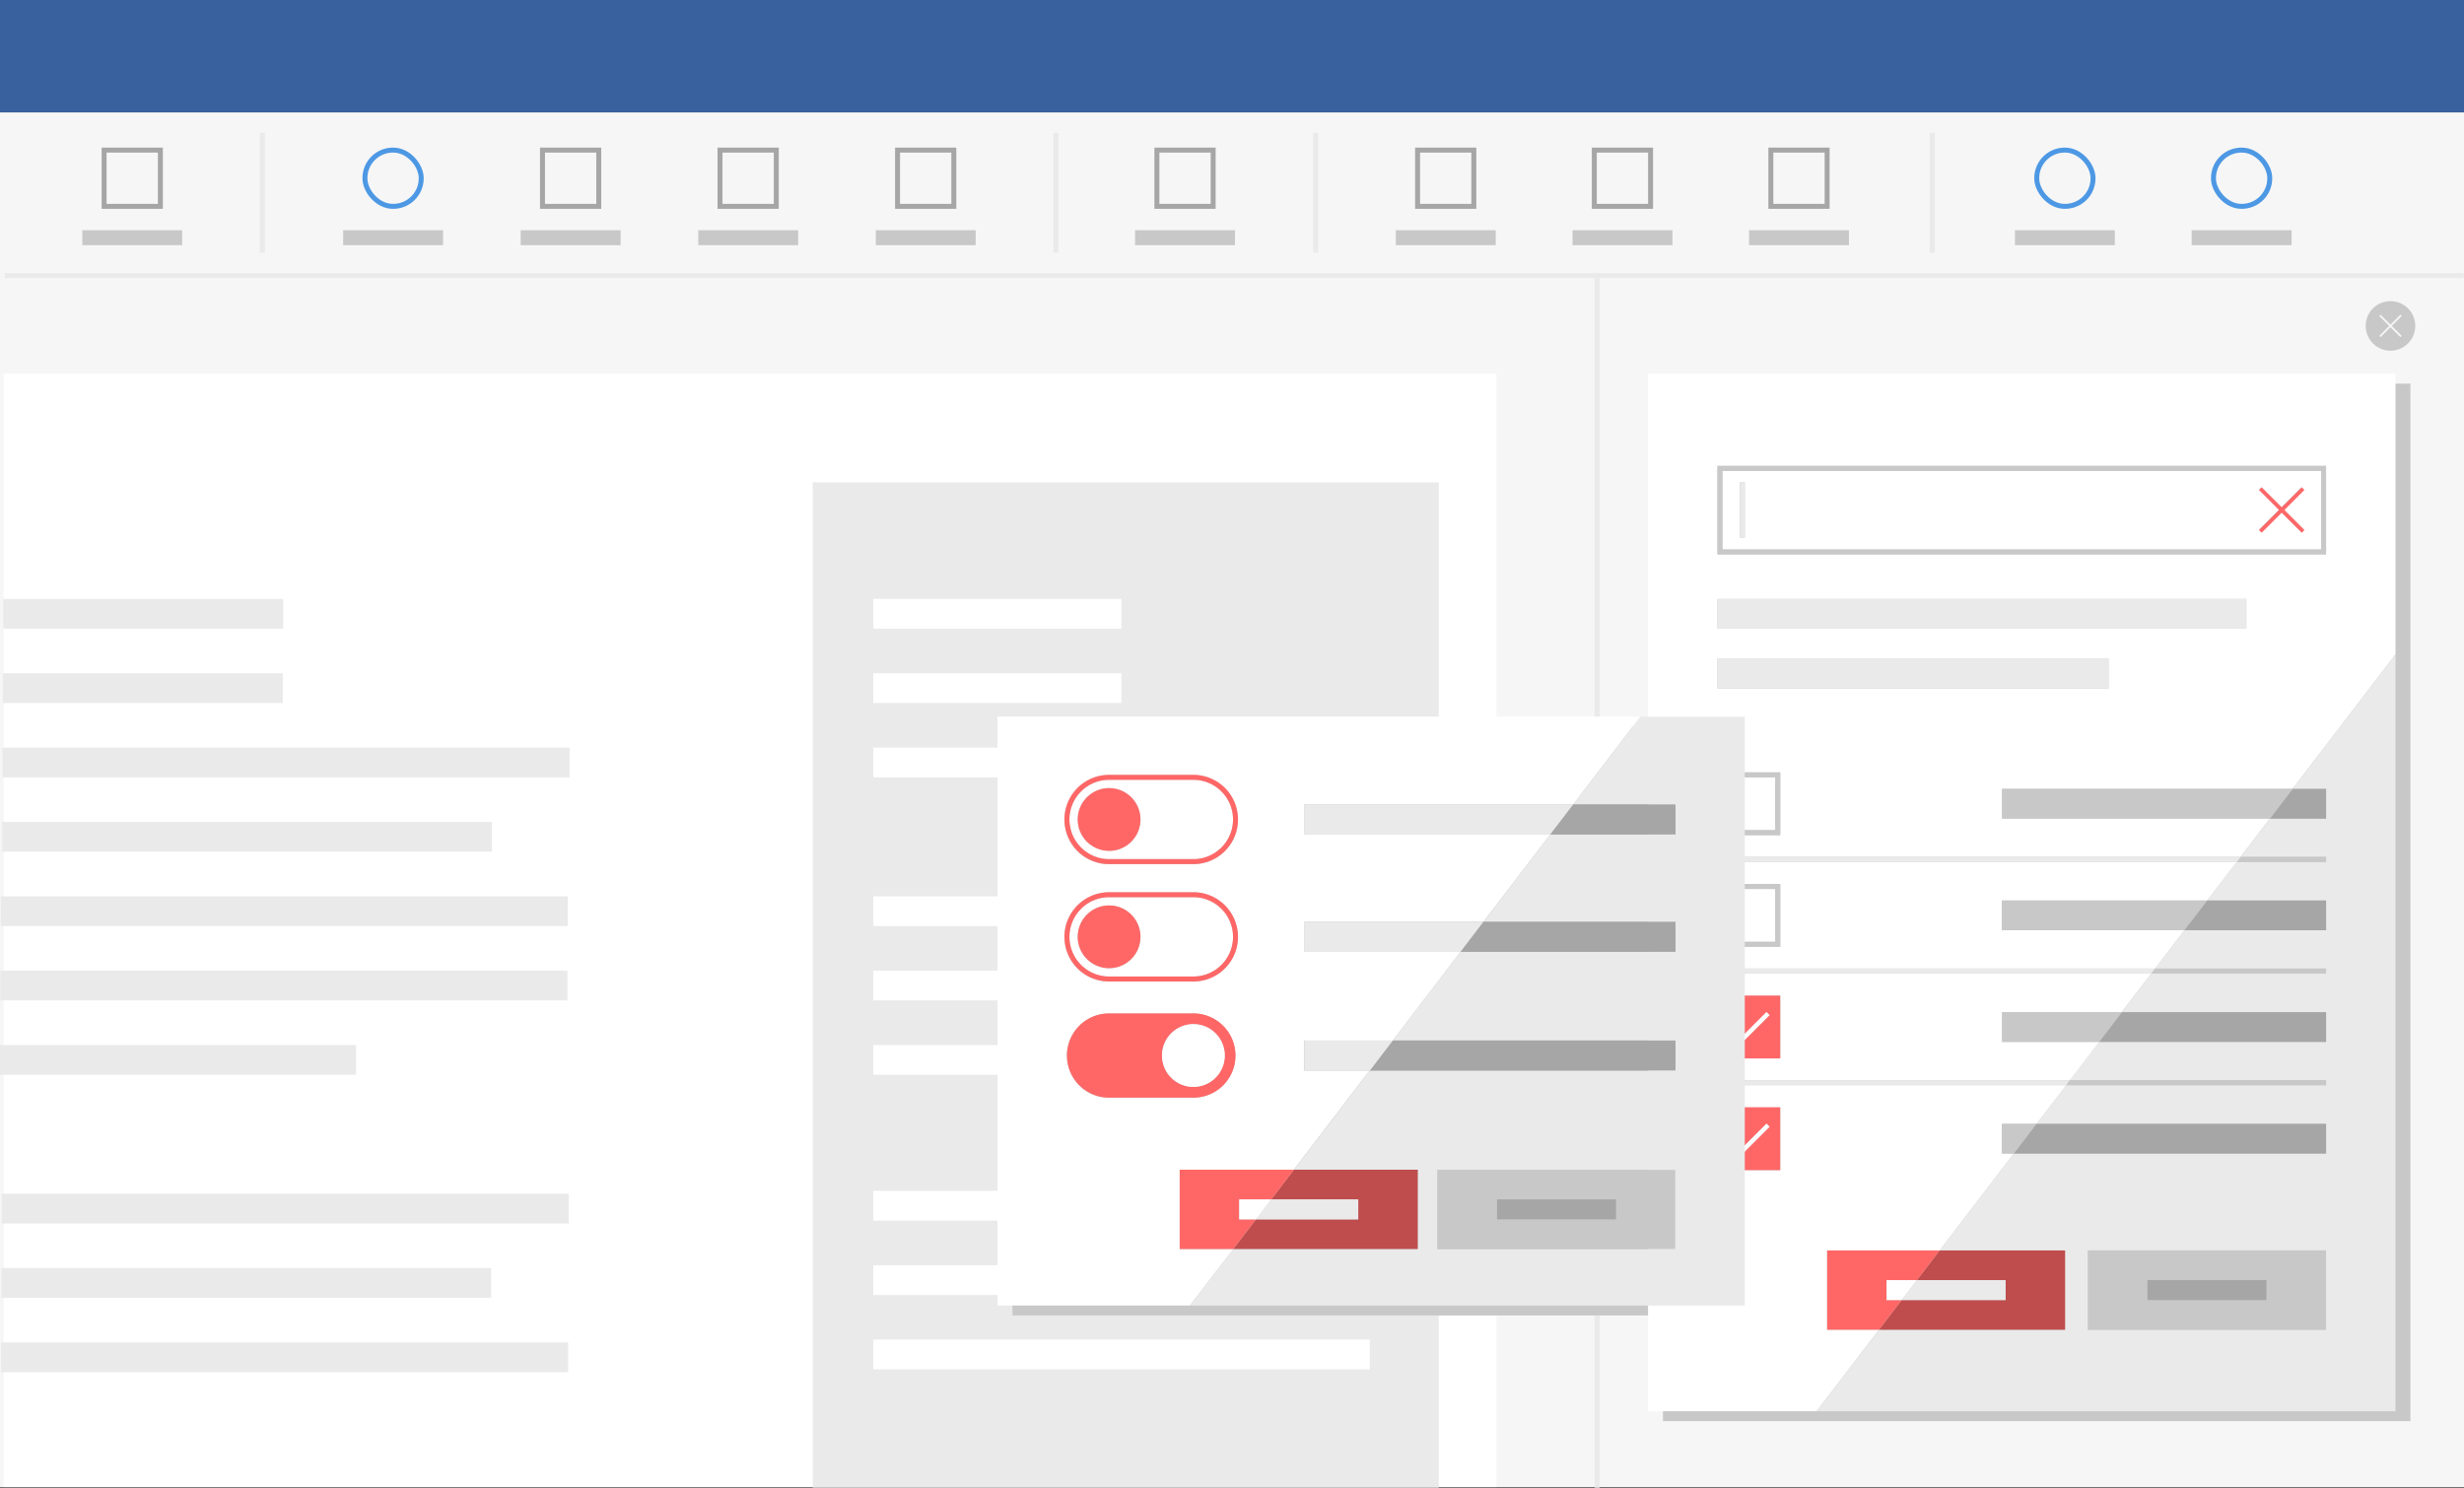 <svg id="Layer_1" data-name="Layer 1" xmlns="http://www.w3.org/2000/svg" width="497" height="300.13" viewBox="0 0 497 300.13">
  <rect x="0" y="0" width="497" height="300.13" fill="#333333" stroke="none"/>
  <defs>
    <style>
      .cls-1 {
        fill: #38619e;
      }

      .cls-2 {
        fill: #f6f6f6;
      }

      .cls-3 {
        fill: #eaeaea;
      }

      .cls-4 {
        fill: #fff;
      }

      .cls-5 {
        fill: #c8c8c8;
      }

      .cls-6, .cls-7 {
        fill: none;
        stroke-miterlimit: 10;
      }

      .cls-6 {
        stroke: #a6a6a6;
      }

      .cls-7 {
        stroke: #4d98e4;
      }

      .cls-8 {
        fill: #ff6767;
      }

      .cls-9 {
        fill: #a6a6a6;
      }

      .cls-10 {
        fill: #bf4d4d;
      }
    </style>
  </defs>
  <title>home-addins</title>
  <rect class="cls-1" width="497" height="22.68"/>
  <rect class="cls-2" y="22.68" width="497" height="277.32"/>
  <rect class="cls-3" x="0.93" y="55.1" width="496" height="1"/>
  <rect class="cls-3" x="321.65" y="56.11" width="1.01" height="244.02"/>
  <rect class="cls-3" x="52.41" y="26.8" width="1.01" height="24.17"/>
  <rect class="cls-3" x="212.49" y="26.8" width="1.01" height="24.17"/>
  <rect class="cls-3" x="264.87" y="26.8" width="1.01" height="24.17"/>
  <rect class="cls-3" x="389.25" y="26.81" width="1.01" height="24.17"/>
  <rect class="cls-4" x="0.72" y="75.4" width="301.13" height="224.6"/>
  <rect class="cls-5" x="335.43" y="77.4" width="150.76" height="209.3"/>
  <circle class="cls-5" cx="482.17" cy="65.75" r="5"/>
  <path class="cls-2" d="M482.43,65.75l2,2-0.26.26-2-2-2,2-0.26-.26,2-2-2-2,0.26-.26,2,2,2-2,0.26,0.26Z"/>
  <rect class="cls-3" x="163.93" y="97.31" width="126.28" height="202.81"/>
  <rect class="cls-3" x="0.64" y="120.82" width="56.47" height="6"/>
  <rect class="cls-3" x="0.57" y="135.82" width="56.47" height="6"/>
  <rect class="cls-3" x="0.5" y="150.82" width="114.38" height="6"/>
  <rect class="cls-3" x="0.43" y="165.82" width="98.78" height="6"/>
  <rect class="cls-3" x="0.36" y="240.82" width="114.38" height="6"/>
  <rect class="cls-3" x="0.29" y="255.82" width="98.78" height="6"/>
  <rect class="cls-3" x="0.21" y="270.82" width="114.38" height="6"/>
  <rect class="cls-3" x="0.14" y="180.82" width="114.38" height="6"/>
  <rect class="cls-3" x="0.07" y="195.82" width="114.38" height="6"/>
  <rect class="cls-3" y="210.82" width="71.82" height="6"/>
  <rect class="cls-4" x="176.16" y="120.82" width="50.03" height="6"/>
  <rect class="cls-4" x="176.16" y="135.82" width="50.03" height="6"/>
  <rect class="cls-4" x="176.16" y="150.82" width="101.33" height="6"/>
  <rect class="cls-4" x="176.16" y="180.82" width="101.33" height="6"/>
  <rect class="cls-4" x="176.16" y="195.82" width="101.33" height="6"/>
  <rect class="cls-4" x="176.16" y="210.82" width="63.63" height="6"/>
  <rect class="cls-4" x="176.16" y="240.25" width="101.33" height="6"/>
  <rect class="cls-4" x="176.16" y="255.25" width="101.33" height="6"/>
  <rect class="cls-4" x="176.16" y="270.25" width="100.12" height="6"/>
  <rect class="cls-5" x="204.21" y="146.6" width="150.74" height="118.78"/>
  <rect class="cls-6" x="21" y="30.28" width="11.35" height="11.35"/>
  <rect class="cls-5" x="16.6" y="46.44" width="20.15" height="3.02"/>
  <rect class="cls-7" x="73.61" y="30.28" width="11.35" height="11.35" rx="5.64" ry="5.64"/>
  <rect class="cls-5" x="69.22" y="46.44" width="20.15" height="3.02"/>
  <rect class="cls-6" x="109.42" y="30.28" width="11.35" height="11.35"/>
  <rect class="cls-5" x="105.03" y="46.44" width="20.15" height="3.02"/>
  <rect class="cls-6" x="145.23" y="30.28" width="11.35" height="11.35"/>
  <rect class="cls-5" x="140.84" y="46.44" width="20.15" height="3.02"/>
  <rect class="cls-6" x="181.04" y="30.28" width="11.35" height="11.35"/>
  <rect class="cls-5" x="176.65" y="46.44" width="20.15" height="3.02"/>
  <rect class="cls-6" x="233.35" y="30.28" width="11.35" height="11.35"/>
  <rect class="cls-5" x="228.95" y="46.44" width="20.15" height="3.02"/>
  <rect class="cls-6" x="285.93" y="30.28" width="11.35" height="11.35"/>
  <rect class="cls-5" x="281.54" y="46.44" width="20.15" height="3.02"/>
  <rect class="cls-6" x="321.58" y="30.28" width="11.35" height="11.35"/>
  <rect class="cls-5" x="317.19" y="46.44" width="20.15" height="3.02"/>
  <rect class="cls-6" x="357.19" y="30.28" width="11.35" height="11.35"/>
  <rect class="cls-5" x="352.79" y="46.44" width="20.15" height="3.02"/>
  <rect class="cls-7" x="446.47" y="30.28" width="11.35" height="11.35" rx="5.64" ry="5.64"/>
  <rect class="cls-5" x="442.07" y="46.44" width="20.15" height="3.02"/>
  <rect class="cls-7" x="410.82" y="30.28" width="11.35" height="11.35" rx="5.64" ry="5.64"/>
  <rect class="cls-5" x="406.42" y="46.44" width="20.15" height="3.02"/>
  <g>
    <rect class="cls-4" x="347.43" y="156.82" width="10.66" height="10.66"/>
    <rect class="cls-4" x="347.43" y="179.34" width="10.66" height="10.66"/>
    <path class="cls-4" d="M468.18,110.81V95H347.42v15.85H468.18Zm-12.53-12,0.53-.53,4,4,4-4,0.53,0.53-4,4,4,4-0.53.53-4-4-4,4-0.53-.53,4-4Zm-103.72,9.66h-1V97.31h1v11.16Z"/>
    <path class="cls-4" d="M368.54,268.26v-16h22.69l14.94-19.54h-2.38v-6h7l6-7.8h-70.3v-1h71.06l5.91-7.73h-19.6v-6h24.07l6-7.8H346.42v-1H434.7l5.91-7.73H403.79v-6H445.2l6-7.8H346.42v-1H451.93l5.91-7.73h-54v-6h58.59L483.18,132V75.39H332.42v209.3h34L379,268.25H368.54Zm-22.11-67.39h12.66v12.66H346.42V200.87h0Zm0-22.52h12.66V191H346.42V178.35h0Zm0-84.37H469.18v17.85H346.42V94h0Zm0,26.85H453.1v6H346.42v-6h0Zm0,12H425.3v6.08H346.42v-6.08h0Zm0,23h12.66v12.66H346.42V155.83h0Zm12.66,80.24H346.42V223.41h12.66v12.66h0Z"/>
    <path class="cls-3" d="M483.18,132l-20.75,27.17h6.75v6H457.84l-5.91,7.7h17.25v1h-18l-6,7.8h24v6H440.61l-5.91,7.73h34.47v1H433.93l-6,7.8h41.2v6H423.39l-5.91,7.73h51.7v1H416.72l-6,7.8h58.42v6h-63L391.2,252.27h25.31v16H379l-12.57,16.44H483.18V132h0Zm-14,136.26h-48v-16h48v16Z"/>
    <rect class="cls-3" x="350.96" y="97.31" width="1" height="11.16"/>
    <path class="cls-8" d="M359.09,200.86H346.42v12.66h12.66V200.86h0Zm-7.59,9.35-2.91-2.91,0.61-.61,2.29,2.29,4.81-4.81,0.61,0.61Z"/>
    <polygon class="cls-4" points="351.5 208.98 349.21 206.69 348.59 207.31 351.5 210.22 356.93 204.79 356.31 204.18 351.5 208.98"/>
    <path class="cls-5" d="M359.09,178.34H346.42V191h12.66V178.34h0Zm-1,11.66H347.42V179.34h10.66V190h0Z"/>
    <path class="cls-5" d="M359.09,155.81H346.42v12.66h12.66V155.81h0Zm-1,11.66H347.42V156.81h10.66v10.66h0Z"/>
    <path class="cls-5" d="M469.18,111.81V94H346.42v17.85H469.18ZM347.42,95H468.18v15.85H347.42V95Z"/>
    <polygon class="cls-9" points="469.19 165.15 469.19 159.15 462.43 159.15 457.84 165.15 469.19 165.15"/>
    <polygon class="cls-5" points="403.8 165.15 457.84 165.15 462.43 159.15 403.8 159.15 403.8 165.15"/>
    <rect class="cls-3" x="346.43" y="120.82" width="106.67" height="6"/>
    <rect class="cls-3" x="346.43" y="132.82" width="78.87" height="6.08"/>
    <polygon class="cls-5" points="403.8 187.67 440.62 187.67 445.21 181.67 403.8 181.67 403.8 187.67"/>
    <polygon class="cls-9" points="469.19 187.67 469.19 181.67 445.21 181.67 440.62 187.67 469.19 187.67"/>
    <polygon class="cls-9" points="469.19 210.2 469.19 204.2 427.98 204.2 423.4 210.2 469.19 210.2"/>
    <polygon class="cls-5" points="403.8 210.2 423.4 210.2 427.98 204.2 403.8 204.2 403.8 210.2"/>
    <path class="cls-8" d="M346.42,236.05h12.66V223.39H346.42v12.66Zm2.78-6.84,2.29,2.29,4.81-4.81,0.61,0.61-5.43,5.43-2.91-2.91Z"/>
    <polygon class="cls-4" points="356.93 227.31 356.31 226.7 351.5 231.51 349.21 229.22 348.59 229.83 351.5 232.74 356.93 227.31"/>
    <polygon class="cls-9" points="469.19 232.72 469.19 226.72 410.76 226.72 406.17 232.72 469.19 232.72"/>
    <polygon class="cls-5" points="403.8 232.72 406.17 232.72 410.76 226.72 403.8 226.72 403.8 232.72"/>
    <polygon class="cls-5" points="469.19 173.88 469.19 172.88 451.94 172.88 451.17 173.88 469.19 173.88"/>
    <polygon class="cls-3" points="346.43 173.88 451.17 173.88 451.94 172.88 346.43 172.88 346.43 173.88"/>
    <polygon class="cls-3" points="346.43 196.4 433.95 196.4 434.71 195.4 346.43 195.4 346.43 196.4"/>
    <polygon class="cls-5" points="469.19 196.4 469.19 195.4 434.71 195.4 433.95 196.4 469.19 196.4"/>
    <polygon class="cls-5" points="469.19 218.92 469.19 217.92 417.49 217.92 416.72 218.92 469.19 218.92"/>
    <polygon class="cls-3" points="346.43 218.92 416.72 218.92 417.49 217.92 346.43 217.92 346.43 218.92"/>
    <polygon class="cls-8" points="456.18 107.47 460.23 103.43 464.28 107.47 464.81 106.94 460.76 102.89 464.81 98.84 464.28 98.32 460.23 102.36 456.18 98.32 455.65 98.84 459.7 102.89 455.65 106.94 456.18 107.47"/>
    <polygon class="cls-10" points="404.54 258.25 404.54 262.27 383.58 262.27 379 268.26 416.54 268.26 416.54 252.26 391.23 252.26 386.66 258.25 404.54 258.25"/>
    <polygon class="cls-8" points="368.54 268.26 379 268.26 383.58 262.27 380.54 262.27 380.54 258.25 386.66 258.25 391.23 252.26 368.54 252.26 368.54 268.26"/>
    <path class="cls-5" d="M421.15,268.26h48v-16h-48v16Zm12-10h24v4h-24v-4Z"/>
    <polygon class="cls-4" points="380.54 258.25 380.54 262.27 383.58 262.27 386.66 258.25 380.54 258.25"/>
    <polygon class="cls-3" points="404.54 258.25 386.66 258.25 383.58 262.27 404.54 262.27 404.54 258.25"/>
    <rect class="cls-9" x="433.15" y="258.25" width="24" height="4.03"/>
  </g>
  <g>
    <path class="cls-4" d="M237.93,252V236h23l15.29-20H263v-6.08h17.91L294.59,192H263.08v-6.08h36.16l13.45-17.59H263.08v-6.08h54.26l13.52-17.68H201.21V263.37H240L248.76,252H237.93Zm-14.24-95.65h17a9,9,0,0,1,0,18h-17a9,9,0,1,1,0-18h0Zm0,23.67h17a9,9,0,0,1,0,18h-17a9,9,0,0,1,0-18h0Zm-8.5,32.95a8.5,8.5,0,0,1,8.5-8.5h17a8.5,8.5,0,0,1,0,17h-17a8.5,8.5,0,0,1-8.48-8.5h0Z"/>
    <path class="cls-3" d="M351.93,144.6H330.86l-13.52,17.68h20.59v6.08H312.69L299.24,186h38.69V192H294.59L280.93,209.9h57V216H276.28L261,236h25v16H248.76L240,263.39H351.93V144.6ZM337.93,252h-48V236h48v16Z"/>
    <path class="cls-4" d="M223.71,173.32h17a8,8,0,0,0,0-16h-17A8,8,0,0,0,223.71,173.32Zm0-14.33a6.33,6.33,0,1,1-6.33,6.33h0a6.33,6.33,0,0,1,6.33-6.33h0Z"/>
    <path class="cls-4" d="M223.71,197h17a8,8,0,0,0,0-16h-17A8,8,0,0,0,223.71,197Zm0-14.33a6.33,6.33,0,1,1-6.33,6.33h0A6.33,6.33,0,0,1,223.71,182.66Z"/>
    <circle class="cls-8" cx="223.71" cy="165.32" r="6.33"/>
    <path class="cls-8" d="M223.71,174.32h17a9,9,0,0,0,0-18h-17A9,9,0,0,0,223.71,174.32Zm0-17h17a8,8,0,0,1,0,16h-17A8,8,0,0,1,223.71,157.32Z"/>
    <circle class="cls-8" cx="223.71" cy="188.99" r="6.33"/>
    <path class="cls-8" d="M223.71,198h17a9,9,0,0,0,0-18h-17A9,9,0,0,0,223.71,198Zm0-17h17a8,8,0,0,1,0,16h-17A8,8,0,0,1,223.71,181Z"/>
    <path class="cls-8" d="M249.21,212.94a8.5,8.5,0,0,0-8.5-8.5h-17a8.5,8.5,0,0,0,0,17h17a8.5,8.5,0,0,0,8.5-8.5h0Zm-14.83,0a6.33,6.33,0,1,1,6.33,6.33h0A6.33,6.33,0,0,1,234.38,212.94Z"/>
    <circle class="cls-4" cx="240.71" cy="212.94" r="6.33"/>
    <polygon class="cls-3" points="263.08 168.36 312.69 168.36 317.34 162.28 263.08 162.28 263.08 168.36"/>
    <polygon class="cls-9" points="337.96 168.36 337.96 162.28 317.34 162.28 312.69 168.36 337.96 168.36"/>
    <polygon class="cls-3" points="263.08 192.03 294.6 192.03 299.24 185.95 263.08 185.95 263.08 192.03"/>
    <polygon class="cls-9" points="337.96 192.03 337.96 185.95 299.24 185.95 294.6 192.03 337.96 192.03"/>
    <polygon class="cls-9" points="337.96 215.98 337.96 209.9 280.93 209.9 276.29 215.98 337.96 215.98"/>
    <polygon class="cls-3" points="263.08 215.98 276.29 215.98 280.93 209.9 263.08 209.9 263.08 215.98"/>
    <path class="cls-5" d="M289.93,252h48V236h-48v16Zm12-10h24v4h-24v-4Z"/>
    <rect class="cls-9" x="301.96" y="241.96" width="24" height="4.03"/>
    <polygon class="cls-10" points="273.96 241.96 273.96 245.99 253.34 245.99 248.76 251.97 285.96 251.97 285.96 235.97 261 235.97 256.42 241.96 273.96 241.96"/>
    <polygon class="cls-8" points="237.96 251.97 248.76 251.97 253.34 245.99 249.96 245.99 249.96 241.96 256.42 241.96 261 235.97 237.96 235.97 237.96 251.97"/>
    <polygon class="cls-3" points="273.96 241.96 256.42 241.96 253.34 245.99 273.96 245.99 273.96 241.96"/>
    <polygon class="cls-4" points="249.96 241.96 249.96 245.99 253.34 245.99 256.42 241.96 249.96 241.96"/>
  </g>
</svg>
